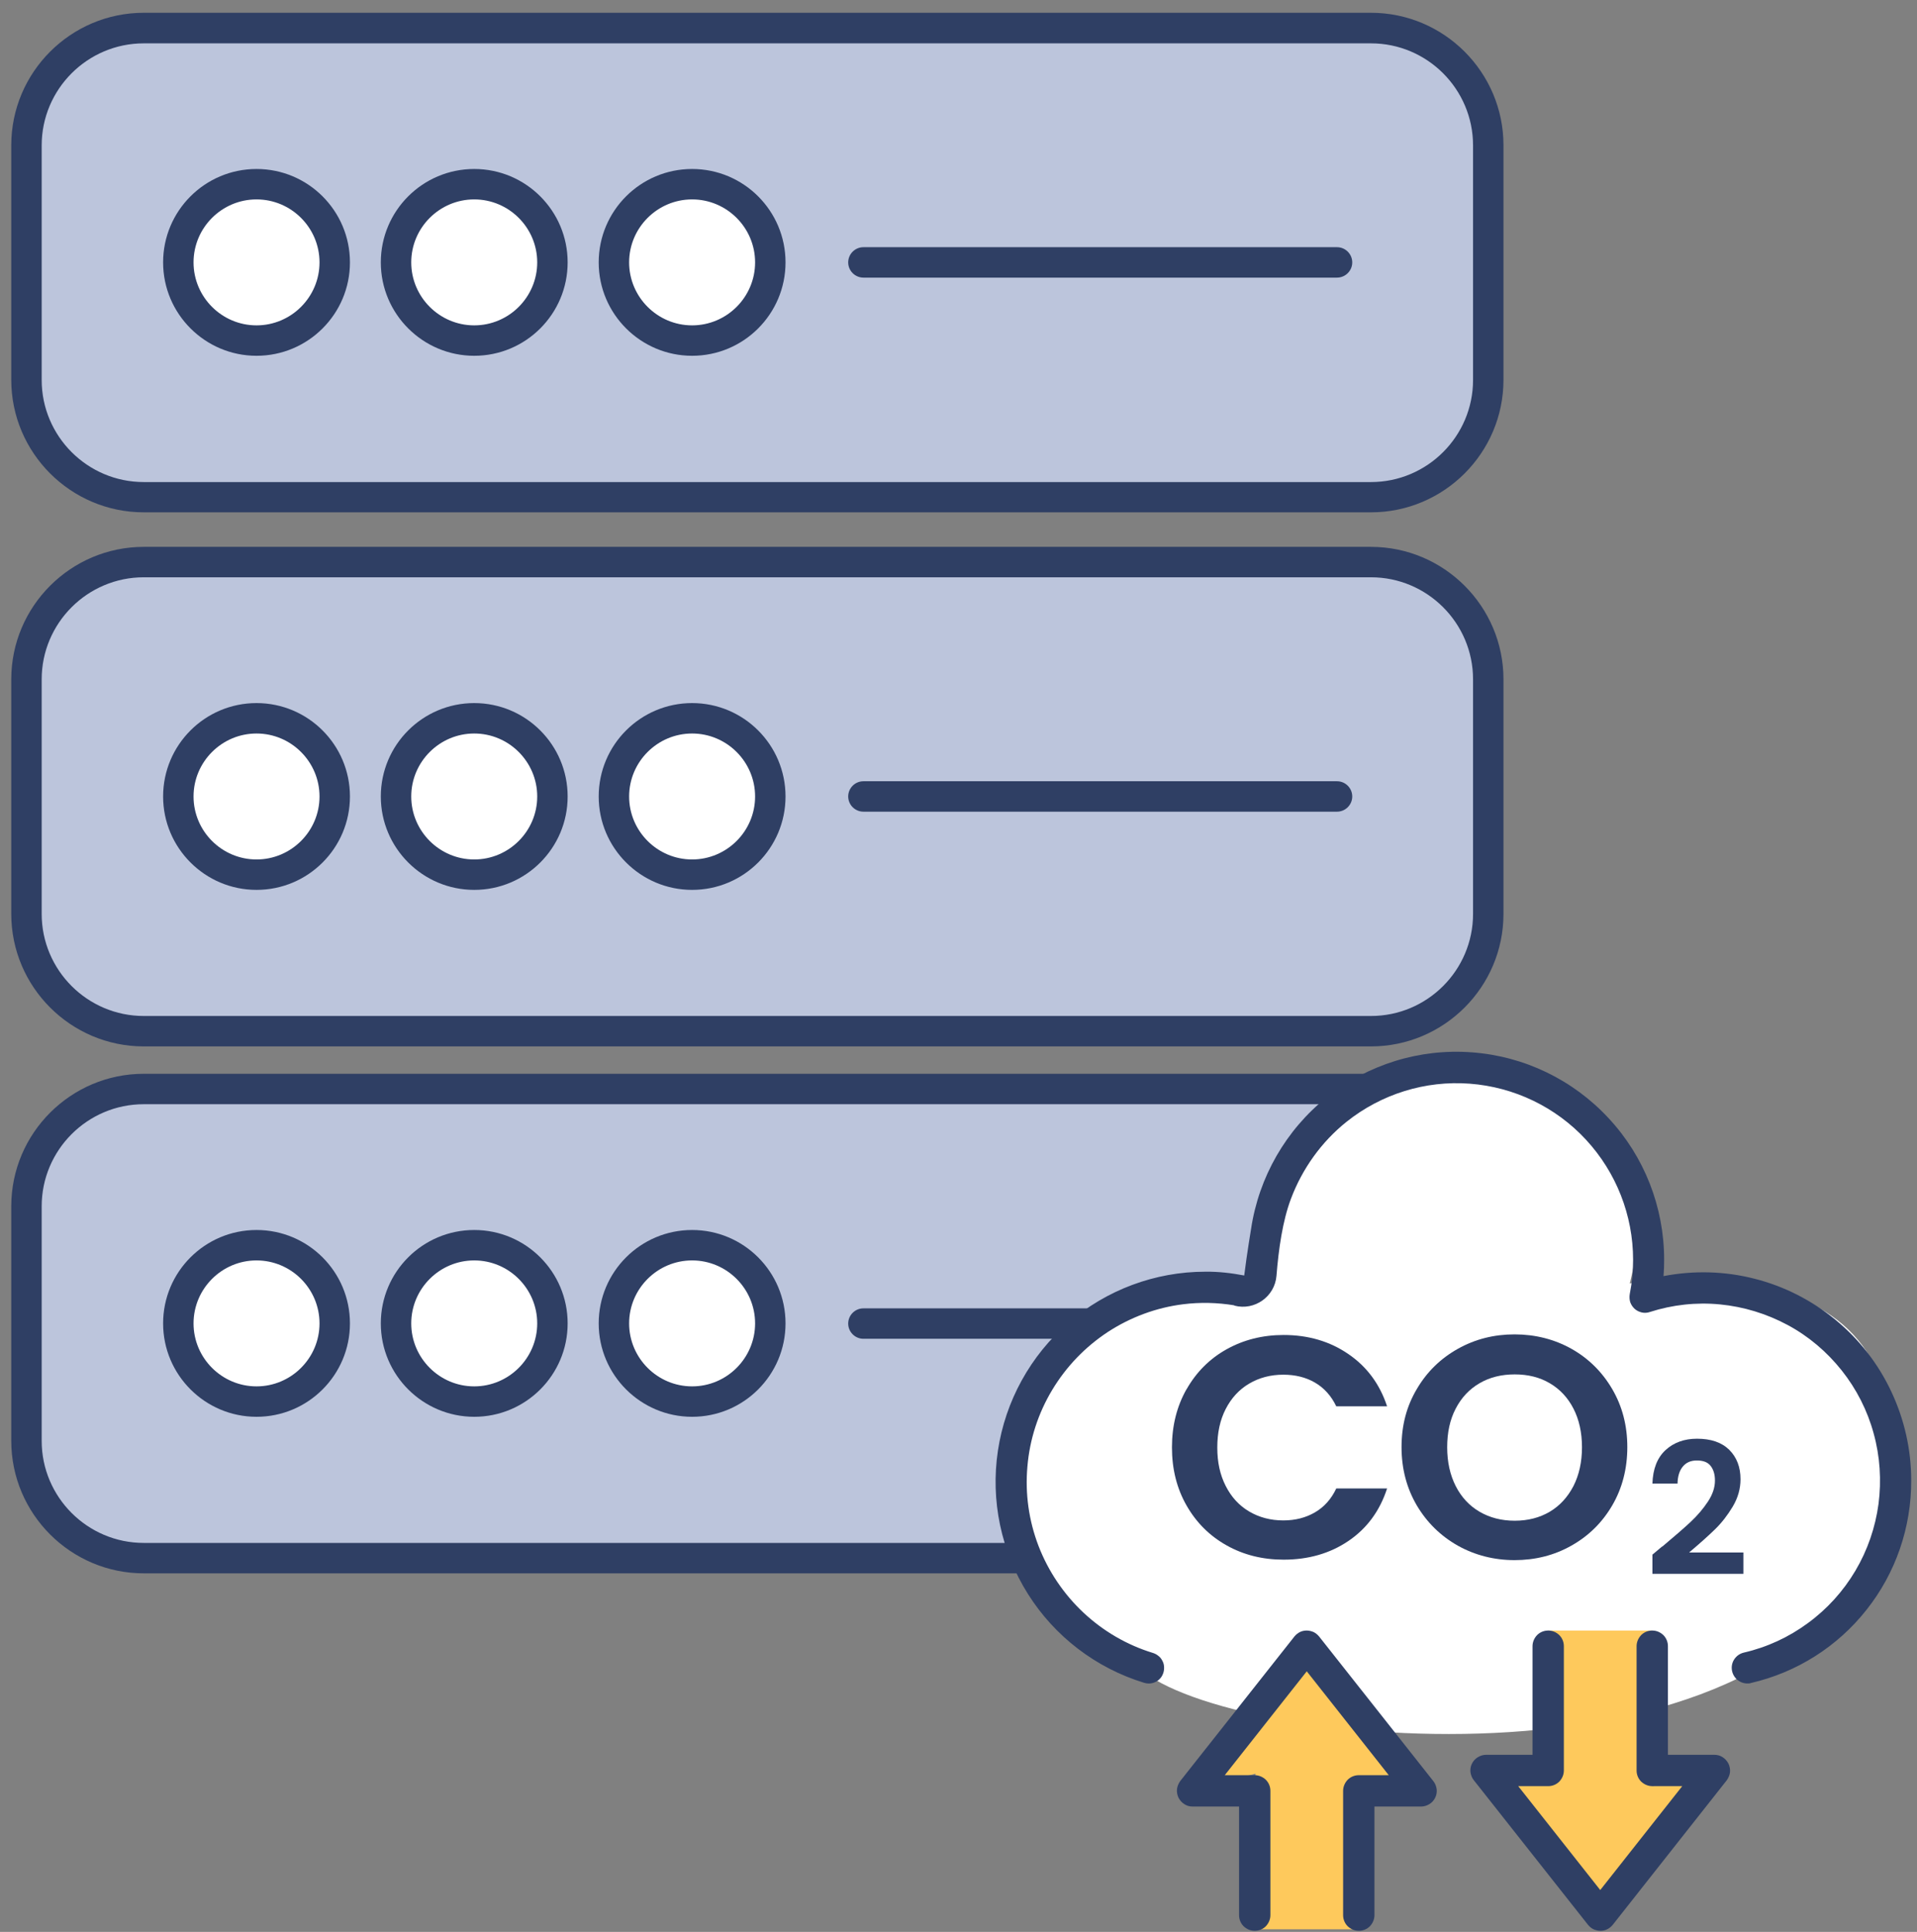 <svg width="126" height="127" viewBox="0 0 126 127" fill="none" xmlns="http://www.w3.org/2000/svg">
<rect x="0" y="0" width="126" height="127" fill="#808080" stroke="none"/>
<path fill-rule="evenodd" clip-rule="evenodd" d="M97.82 44.66V60.08C97.82 64.33 94.37 67.79 90.11 67.79H9.45C5.19 67.79 1.74 64.34 1.74 60.08V44.66C1.74 40.41 5.19 36.95 9.45 36.95H90.11C94.37 36.95 97.82 40.4 97.82 44.66Z" fill="#BCC5DC"/>
<path d="M90.11 68.79H9.45C4.65 68.79 0.74 64.88 0.74 60.08V44.66C0.74 39.86 4.65 35.95 9.45 35.95H90.11C94.91 35.95 98.82 39.86 98.82 44.66V60.08C98.82 64.88 94.91 68.79 90.11 68.79ZM9.45 37.95C5.75 37.95 2.74 40.96 2.74 44.66V60.08C2.74 63.78 5.75 66.79 9.45 66.79H90.11C93.81 66.79 96.82 63.78 96.82 60.08V44.66C96.82 40.96 93.81 37.95 90.11 37.95H9.45Z" fill="#2F3F64"/>
<path fill-rule="evenodd" clip-rule="evenodd" d="M97.82 79.3V94.72C97.82 98.97 94.37 102.43 90.11 102.43H9.45C5.19 102.43 1.74 98.98 1.74 94.72V79.3C1.74 75.05 5.19 71.59 9.45 71.59H90.11C94.37 71.59 97.82 75.04 97.82 79.3Z" fill="#BCC5DC"/>
<path d="M90.11 103.43H9.45C4.65 103.43 0.74 99.52 0.74 94.72V79.3C0.74 74.5 4.65 70.59 9.45 70.59H90.11C94.91 70.59 98.82 74.5 98.82 79.3V94.72C98.82 99.52 94.91 103.43 90.11 103.43ZM9.45 72.59C5.75 72.59 2.74 75.6 2.74 79.3V94.72C2.74 98.42 5.75 101.43 9.45 101.43H90.11C93.81 101.43 96.82 98.42 96.82 94.72V79.3C96.82 75.6 93.81 72.59 90.11 72.59H9.45Z" fill="#2F3F64"/>
<path d="M16.861 57.5C19.7 57.5 22.001 55.199 22.001 52.36C22.001 49.521 19.7 47.22 16.861 47.22C14.022 47.22 11.721 49.521 11.721 52.36C11.721 55.199 14.022 57.5 16.861 57.5Z" fill="white"/>
<path d="M16.861 58.5C13.481 58.5 10.721 55.75 10.721 52.36C10.721 48.97 13.471 46.22 16.861 46.22C20.251 46.22 23.001 48.97 23.001 52.36C23.001 55.75 20.251 58.5 16.861 58.5ZM16.861 48.22C14.581 48.22 12.721 50.08 12.721 52.36C12.721 54.64 14.581 56.5 16.861 56.5C19.141 56.5 21.001 54.64 21.001 52.36C21.001 50.08 19.141 48.22 16.861 48.22Z" fill="#2F3F64"/>
<path d="M31.17 57.5C34.009 57.5 36.31 55.199 36.31 52.36C36.31 49.521 34.009 47.22 31.17 47.22C28.331 47.22 26.03 49.521 26.03 52.36C26.03 55.199 28.331 57.5 31.17 57.5Z" fill="white"/>
<path d="M31.17 58.5C27.79 58.5 25.03 55.75 25.03 52.36C25.03 48.97 27.78 46.22 31.17 46.22C34.56 46.22 37.31 48.97 37.31 52.36C37.31 55.75 34.56 58.5 31.17 58.5ZM31.17 48.22C28.89 48.22 27.03 50.08 27.03 52.36C27.03 54.64 28.89 56.5 31.17 56.5C33.45 56.5 35.31 54.64 35.31 52.36C35.31 50.08 33.45 48.22 31.17 48.22Z" fill="#2F3F64"/>
<path d="M45.491 57.5C48.329 57.5 50.631 55.199 50.631 52.36C50.631 49.521 48.329 47.22 45.491 47.22C42.652 47.22 40.351 49.521 40.351 52.36C40.351 55.199 42.652 57.5 45.491 57.5Z" fill="white"/>
<path d="M45.491 58.5C42.111 58.5 39.351 55.75 39.351 52.36C39.351 48.97 42.101 46.22 45.491 46.22C48.881 46.22 51.631 48.97 51.631 52.36C51.631 55.75 48.881 58.5 45.491 58.5ZM45.491 48.22C43.211 48.22 41.351 50.08 41.351 52.36C41.351 54.64 43.211 56.5 45.491 56.5C47.771 56.5 49.631 54.64 49.631 52.36C49.631 50.08 47.771 48.22 45.491 48.22Z" fill="#2F3F64"/>
<path d="M87.88 53.359H56.75C56.2 53.359 55.75 52.909 55.75 52.359C55.75 51.809 56.2 51.359 56.75 51.359H87.88C88.43 51.359 88.88 51.809 88.88 52.359C88.88 52.909 88.43 53.359 87.88 53.359Z" fill="#2F3F64"/>
<path fill-rule="evenodd" clip-rule="evenodd" d="M97.82 9.55V24.97C97.82 29.22 94.37 32.68 90.11 32.68H9.45C5.19 32.68 1.74 29.23 1.74 24.97V9.55C1.74 5.3 5.19 1.84 9.45 1.84H90.11C94.37 1.84 97.82 5.29 97.82 9.55Z" fill="#BCC5DC"/>
<path d="M90.11 33.68H9.45C4.65 33.68 0.74 29.77 0.74 24.97V9.55C0.74 4.75 4.65 0.84 9.45 0.84H90.11C94.91 0.84 98.82 4.75 98.82 9.55V24.97C98.82 29.77 94.91 33.68 90.11 33.68ZM9.45 2.85C5.75 2.85 2.74 5.86 2.74 9.56V24.98C2.74 28.68 5.75 31.69 9.45 31.69H90.11C93.81 31.69 96.82 28.68 96.82 24.98V9.56C96.82 5.86 93.81 2.85 90.11 2.85H9.45Z" fill="#2F3F64"/>
<path d="M16.861 22.389C19.7 22.389 22.001 20.088 22.001 17.249C22.001 14.411 19.7 12.109 16.861 12.109C14.022 12.109 11.721 14.411 11.721 17.249C11.721 20.088 14.022 22.389 16.861 22.389Z" fill="white"/>
<path d="M16.861 23.389C13.481 23.389 10.721 20.639 10.721 17.249C10.721 13.859 13.471 11.109 16.861 11.109C20.251 11.109 23.001 13.859 23.001 17.249C23.001 20.639 20.251 23.389 16.861 23.389ZM16.861 13.109C14.581 13.109 12.721 14.969 12.721 17.249C12.721 19.529 14.581 21.389 16.861 21.389C19.141 21.389 21.001 19.529 21.001 17.249C21.001 14.969 19.141 13.109 16.861 13.109Z" fill="#2F3F64"/>
<path d="M31.17 22.389C34.009 22.389 36.31 20.088 36.31 17.249C36.31 14.411 34.009 12.109 31.17 12.109C28.331 12.109 26.03 14.411 26.03 17.249C26.03 20.088 28.331 22.389 31.17 22.389Z" fill="white"/>
<path d="M31.17 23.389C27.79 23.389 25.03 20.639 25.03 17.249C25.03 13.859 27.78 11.109 31.17 11.109C34.56 11.109 37.31 13.859 37.31 17.249C37.31 20.639 34.56 23.389 31.17 23.389ZM31.17 13.109C28.89 13.109 27.03 14.969 27.03 17.249C27.03 19.529 28.89 21.389 31.17 21.389C33.45 21.389 35.31 19.529 35.31 17.249C35.31 14.969 33.45 13.109 31.17 13.109Z" fill="#2F3F64"/>
<path d="M45.491 22.389C48.329 22.389 50.631 20.088 50.631 17.249C50.631 14.411 48.329 12.109 45.491 12.109C42.652 12.109 40.351 14.411 40.351 17.249C40.351 20.088 42.652 22.389 45.491 22.389Z" fill="white"/>
<path d="M45.491 23.389C42.111 23.389 39.351 20.639 39.351 17.249C39.351 13.859 42.101 11.109 45.491 11.109C48.881 11.109 51.631 13.859 51.631 17.249C51.631 20.639 48.881 23.389 45.491 23.389ZM45.491 13.109C43.211 13.109 41.351 14.969 41.351 17.249C41.351 19.529 43.211 21.389 45.491 21.389C47.771 21.389 49.631 19.529 49.631 17.249C49.631 14.969 47.771 13.109 45.491 13.109Z" fill="#2F3F64"/>
<path d="M87.88 18.25H56.75C56.2 18.25 55.75 17.8 55.75 17.25C55.75 16.7 56.2 16.25 56.75 16.25H87.88C88.43 16.25 88.88 16.7 88.88 17.25C88.88 17.8 88.43 18.25 87.88 18.25Z" fill="#2F3F64"/>
<path d="M16.861 92.139C19.7 92.139 22.001 89.838 22.001 86.999C22.001 84.161 19.7 81.859 16.861 81.859C14.022 81.859 11.721 84.161 11.721 86.999C11.721 89.838 14.022 92.139 16.861 92.139Z" fill="white"/>
<path d="M16.861 93.139C13.481 93.139 10.721 90.389 10.721 86.999C10.721 83.609 13.471 80.859 16.861 80.859C20.251 80.859 23.001 83.609 23.001 86.999C23.001 90.389 20.251 93.139 16.861 93.139ZM16.861 82.859C14.581 82.859 12.721 84.719 12.721 86.999C12.721 89.279 14.581 91.139 16.861 91.139C19.141 91.139 21.001 89.279 21.001 86.999C21.001 84.719 19.141 82.859 16.861 82.859Z" fill="#2F3F64"/>
<path d="M31.17 92.139C34.009 92.139 36.31 89.838 36.31 86.999C36.31 84.161 34.009 81.859 31.17 81.859C28.331 81.859 26.03 84.161 26.03 86.999C26.03 89.838 28.331 92.139 31.17 92.139Z" fill="white"/>
<path d="M31.17 93.139C27.79 93.139 25.03 90.389 25.03 86.999C25.03 83.609 27.78 80.859 31.17 80.859C34.56 80.859 37.31 83.609 37.31 86.999C37.31 90.389 34.56 93.139 31.17 93.139ZM31.17 82.859C28.89 82.859 27.03 84.719 27.03 86.999C27.03 89.279 28.89 91.139 31.17 91.139C33.45 91.139 35.31 89.279 35.31 86.999C35.31 84.719 33.45 82.859 31.17 82.859Z" fill="#2F3F64"/>
<path d="M45.491 92.139C48.329 92.139 50.631 89.838 50.631 86.999C50.631 84.161 48.329 81.859 45.491 81.859C42.652 81.859 40.351 84.161 40.351 86.999C40.351 89.838 42.652 92.139 45.491 92.139Z" fill="white"/>
<path d="M45.491 93.139C42.111 93.139 39.351 90.389 39.351 86.999C39.351 83.609 42.101 80.859 45.491 80.859C48.881 80.859 51.631 83.609 51.631 86.999C51.631 90.389 48.881 93.139 45.491 93.139ZM45.491 82.859C43.211 82.859 41.351 84.719 41.351 86.999C41.351 89.279 43.211 91.139 45.491 91.139C47.771 91.139 49.631 89.279 49.631 86.999C49.631 84.719 47.771 82.859 45.491 82.859Z" fill="#2F3F64"/>
<path d="M87.88 88.01H56.75C56.2 88.01 55.75 87.56 55.75 87.01C55.75 86.46 56.2 86.01 56.75 86.01H87.88C88.43 86.01 88.88 86.46 88.88 87.01C88.88 87.56 88.43 88.01 87.88 88.01Z" fill="#2F3F64"/>
<path d="M75.19 109.929C75.19 109.929 63.16 101.479 67.68 92.07C72.2 82.65 81.81 84.719 81.81 84.719C81.81 84.719 84.82 67.769 97.82 69.65C110.82 71.529 107.12 84.37 107.12 84.37C107.12 84.37 128.14 80.76 123.62 99.6C119.1 118.429 81.94 115.169 75.19 109.929Z" fill="white"/>
<path d="M101.76 107.19V116.39L97.61 116.32L105.63 126.83L112.22 116.48L108.6 117.42V107.19H101.76Z" fill="#FEC95C"/>
<path d="M89.36 126.831V117.631L93.51 117.701L86.08 107.971L78.9 117.541L82.52 116.601V126.831H89.36Z" fill="#FEC95C"/>
<path d="M94.33 118.18C94.25 118.35 94.12 118.5 93.95 118.6C93.79 118.7 93.6 118.76 93.41 118.76H90.34V125.9C90.34 126.17 90.23 126.43 90.04 126.63C89.85 126.82 89.59 126.93 89.31 126.93C89.03 126.93 88.78 126.82 88.58 126.63C88.39 126.44 88.28 126.18 88.28 125.9V117.73C88.28 117.46 88.39 117.2 88.58 117C88.77 116.81 89.03 116.7 89.31 116.7H91.28L85.89 109.87L80.5 116.7H82.47C82.74 116.7 83 116.81 83.2 117C83.39 117.19 83.5 117.45 83.5 117.73V125.9C83.5 126.17 83.39 126.43 83.2 126.63C83.01 126.82 82.75 126.93 82.47 126.93C82.19 126.93 81.94 126.82 81.74 126.63C81.55 126.44 81.44 126.18 81.44 125.9V118.76H78.38C78.19 118.76 78 118.71 77.84 118.6C77.68 118.5 77.55 118.35 77.46 118.18C77.38 118.01 77.34 117.81 77.36 117.62C77.38 117.43 77.46 117.25 77.57 117.09L85.08 107.58C85.18 107.46 85.3 107.36 85.44 107.29C85.58 107.22 85.73 107.19 85.89 107.19C86.04 107.19 86.2 107.23 86.34 107.29C86.48 107.36 86.6 107.46 86.7 107.58L94.21 117.09C94.33 117.24 94.4 117.42 94.43 117.62C94.45 117.81 94.42 118.01 94.33 118.18Z" fill="#2F3F64"/>
<path d="M96.749 115.94C96.829 115.77 96.969 115.62 97.129 115.52C97.29 115.42 97.48 115.36 97.669 115.36H100.729V108.22C100.729 107.95 100.839 107.69 101.029 107.49C101.219 107.3 101.479 107.19 101.759 107.19C102.039 107.19 102.289 107.3 102.489 107.49C102.679 107.68 102.789 107.94 102.789 108.22V116.39C102.789 116.66 102.679 116.92 102.489 117.12C102.299 117.31 102.039 117.42 101.759 117.42H99.79L105.18 124.25L110.569 117.42H108.599C108.329 117.42 108.069 117.31 107.869 117.12C107.679 116.93 107.569 116.67 107.569 116.39V108.22C107.569 107.95 107.679 107.69 107.869 107.49C108.059 107.3 108.319 107.19 108.599 107.19C108.879 107.19 109.129 107.3 109.329 107.49C109.519 107.68 109.629 107.94 109.629 108.22V115.36H112.689C112.879 115.36 113.069 115.41 113.229 115.52C113.389 115.62 113.519 115.77 113.609 115.94C113.689 116.11 113.729 116.31 113.709 116.5C113.689 116.69 113.609 116.87 113.499 117.03L105.999 126.54C105.899 126.66 105.779 126.76 105.639 126.83C105.499 126.9 105.349 126.93 105.189 126.93C105.039 126.93 104.879 126.89 104.739 126.83C104.599 126.76 104.479 126.66 104.379 126.54L96.87 117.03C96.749 116.88 96.68 116.7 96.65 116.5C96.629 116.31 96.659 116.11 96.749 115.94Z" fill="#2F3F64"/>
<path d="M81.13 85.83C82.46 86.18 83.79 85.24 83.9 83.87C84.04 82.11 84.3 80.27 84.85 78.81C85.59 76.84 86.85 75.07 88.5 73.75C90.79 71.92 93.68 71.02 96.6 71.24C99.52 71.46 102.25 72.77 104.24 74.92C106.23 77.07 107.34 79.89 107.34 82.82C107.34 83.58 107.27 84.33 107.12 85.07C107.09 85.25 107.1 85.43 107.15 85.6C107.21 85.77 107.31 85.92 107.44 86.04C107.57 86.16 107.74 86.24 107.91 86.28C108.08 86.32 108.27 86.31 108.44 86.25C109.93 85.77 111.5 85.6 113.05 85.75C114.6 85.9 116.11 86.36 117.49 87.1C118.87 87.84 120.07 88.86 121.05 90.09C122.02 91.31 122.74 92.72 123.15 94.23C123.57 95.74 123.67 97.32 123.47 98.87C123.26 100.42 122.75 101.91 121.95 103.26C121.15 104.61 120.09 105.78 118.83 106.7C117.57 107.63 116.14 108.29 114.62 108.64C114.37 108.7 114.16 108.84 114.01 109.05C113.86 109.26 113.8 109.51 113.83 109.76C113.86 110.01 113.98 110.24 114.17 110.41C114.36 110.58 114.6 110.67 114.85 110.67C114.93 110.67 115.01 110.67 115.08 110.64C118.09 109.95 120.77 108.25 122.68 105.83C124.6 103.41 125.63 100.41 125.62 97.32C125.62 95.3 125.17 93.31 124.31 91.48C123.45 89.65 122.2 88.04 120.64 86.76C119.08 85.48 117.26 84.55 115.31 84.06C113.36 83.56 111.32 83.51 109.34 83.89C109.37 83.53 109.38 83.17 109.38 82.81C109.38 79.36 108.08 76.03 105.73 73.51C103.39 70.98 100.17 69.43 96.74 69.18C93.3 68.92 89.9 69.98 87.21 72.13C84.52 74.28 82.74 77.38 82.23 80.79C82.23 80.79 81.97 82.33 81.78 83.85C80.94 83.69 80.09 83.59 79.23 83.6C75.93 83.6 72.73 84.79 70.23 86.95C67.73 89.11 66.08 92.1 65.59 95.37C65.1 98.64 65.8 101.98 67.56 104.78C69.32 107.58 72.03 109.65 75.18 110.62C75.31 110.66 75.45 110.68 75.58 110.67C75.72 110.66 75.85 110.62 75.97 110.56C76.09 110.5 76.2 110.41 76.28 110.31C76.37 110.21 76.43 110.08 76.47 109.95C76.51 109.82 76.52 109.68 76.51 109.55C76.5 109.41 76.46 109.28 76.39 109.16C76.33 109.04 76.24 108.93 76.13 108.85C76.02 108.76 75.9 108.7 75.77 108.66C74.07 108.14 72.51 107.23 71.21 106.01C69.91 104.79 68.9 103.29 68.26 101.63C67.62 99.96 67.37 98.18 67.53 96.4C67.68 94.62 68.24 92.9 69.16 91.37C70.08 89.84 71.33 88.54 72.82 87.56C74.31 86.59 76 85.96 77.77 85.74C78.89 85.6 80.02 85.63 81.12 85.81L81.13 85.83Z" fill="#2F3F64"/>
<path d="M77.99 91.331C78.63 90.201 79.51 89.321 80.62 88.701C81.73 88.081 82.98 87.761 84.37 87.761C85.99 87.761 87.41 88.181 88.62 89.011C89.84 89.841 90.69 90.991 91.17 92.451H87.83C87.5 91.761 87.03 91.241 86.43 90.891C85.83 90.541 85.13 90.371 84.35 90.371C83.51 90.371 82.76 90.571 82.1 90.961C81.44 91.351 80.93 91.911 80.56 92.631C80.19 93.351 80.01 94.191 80.01 95.161C80.01 96.131 80.19 96.951 80.56 97.681C80.93 98.411 81.44 98.971 82.1 99.361C82.76 99.751 83.51 99.951 84.35 99.951C85.14 99.951 85.83 99.771 86.43 99.421C87.03 99.071 87.5 98.551 87.83 97.851H91.17C90.69 99.331 89.84 100.481 88.63 101.301C87.42 102.121 86 102.531 84.37 102.531C82.99 102.531 81.74 102.221 80.62 101.591C79.5 100.961 78.63 100.091 77.99 98.971C77.35 97.851 77.03 96.581 77.03 95.151C77.03 93.721 77.35 92.451 77.99 91.321V91.331Z" fill="#2F3F64"/>
<path d="M95.82 101.611C94.69 100.971 93.79 100.091 93.12 98.961C92.46 97.831 92.12 96.561 92.12 95.131C92.12 93.701 92.45 92.451 93.12 91.321C93.78 90.191 94.68 89.311 95.82 88.671C96.96 88.031 98.2 87.721 99.55 87.721C100.9 87.721 102.17 88.041 103.29 88.671C104.41 89.301 105.31 90.191 105.97 91.321C106.63 92.451 106.96 93.721 106.96 95.131C106.96 96.541 106.63 97.831 105.97 98.961C105.31 100.091 104.42 100.971 103.28 101.611C102.15 102.251 100.9 102.561 99.55 102.561C98.2 102.561 96.95 102.241 95.82 101.611ZM101.86 99.381C102.52 98.991 103.04 98.421 103.42 97.691C103.79 96.961 103.98 96.111 103.98 95.141C103.98 94.171 103.79 93.321 103.42 92.601C103.05 91.881 102.53 91.321 101.86 90.931C101.2 90.541 100.43 90.351 99.56 90.351C98.69 90.351 97.92 90.541 97.25 90.931C96.58 91.321 96.06 91.871 95.68 92.601C95.3 93.331 95.12 94.171 95.12 95.141C95.12 96.111 95.31 96.961 95.68 97.691C96.05 98.421 96.58 98.991 97.25 99.381C97.92 99.771 98.69 99.971 99.56 99.971C100.43 99.971 101.2 99.771 101.86 99.381Z" fill="#2F3F64"/>
<path d="M109.26 101.67C110.03 101.02 110.65 100.49 111.11 100.06C111.57 99.63 111.95 99.18 112.26 98.71C112.57 98.24 112.72 97.78 112.72 97.33C112.72 96.92 112.62 96.6 112.43 96.36C112.24 96.12 111.94 96.01 111.53 96.01C111.12 96.01 110.82 96.15 110.6 96.42C110.38 96.69 110.27 97.06 110.26 97.53H108.61C108.64 96.56 108.93 95.83 109.47 95.33C110.01 94.83 110.71 94.58 111.54 94.58C112.46 94.58 113.16 94.82 113.66 95.31C114.15 95.8 114.4 96.44 114.4 97.24C114.4 97.87 114.23 98.47 113.89 99.04C113.55 99.61 113.16 100.11 112.73 100.53C112.3 100.95 111.73 101.46 111.02 102.06H114.59V103.46H108.61V102.2L109.24 101.67H109.26Z" fill="#2F3F64"/>
</svg>
